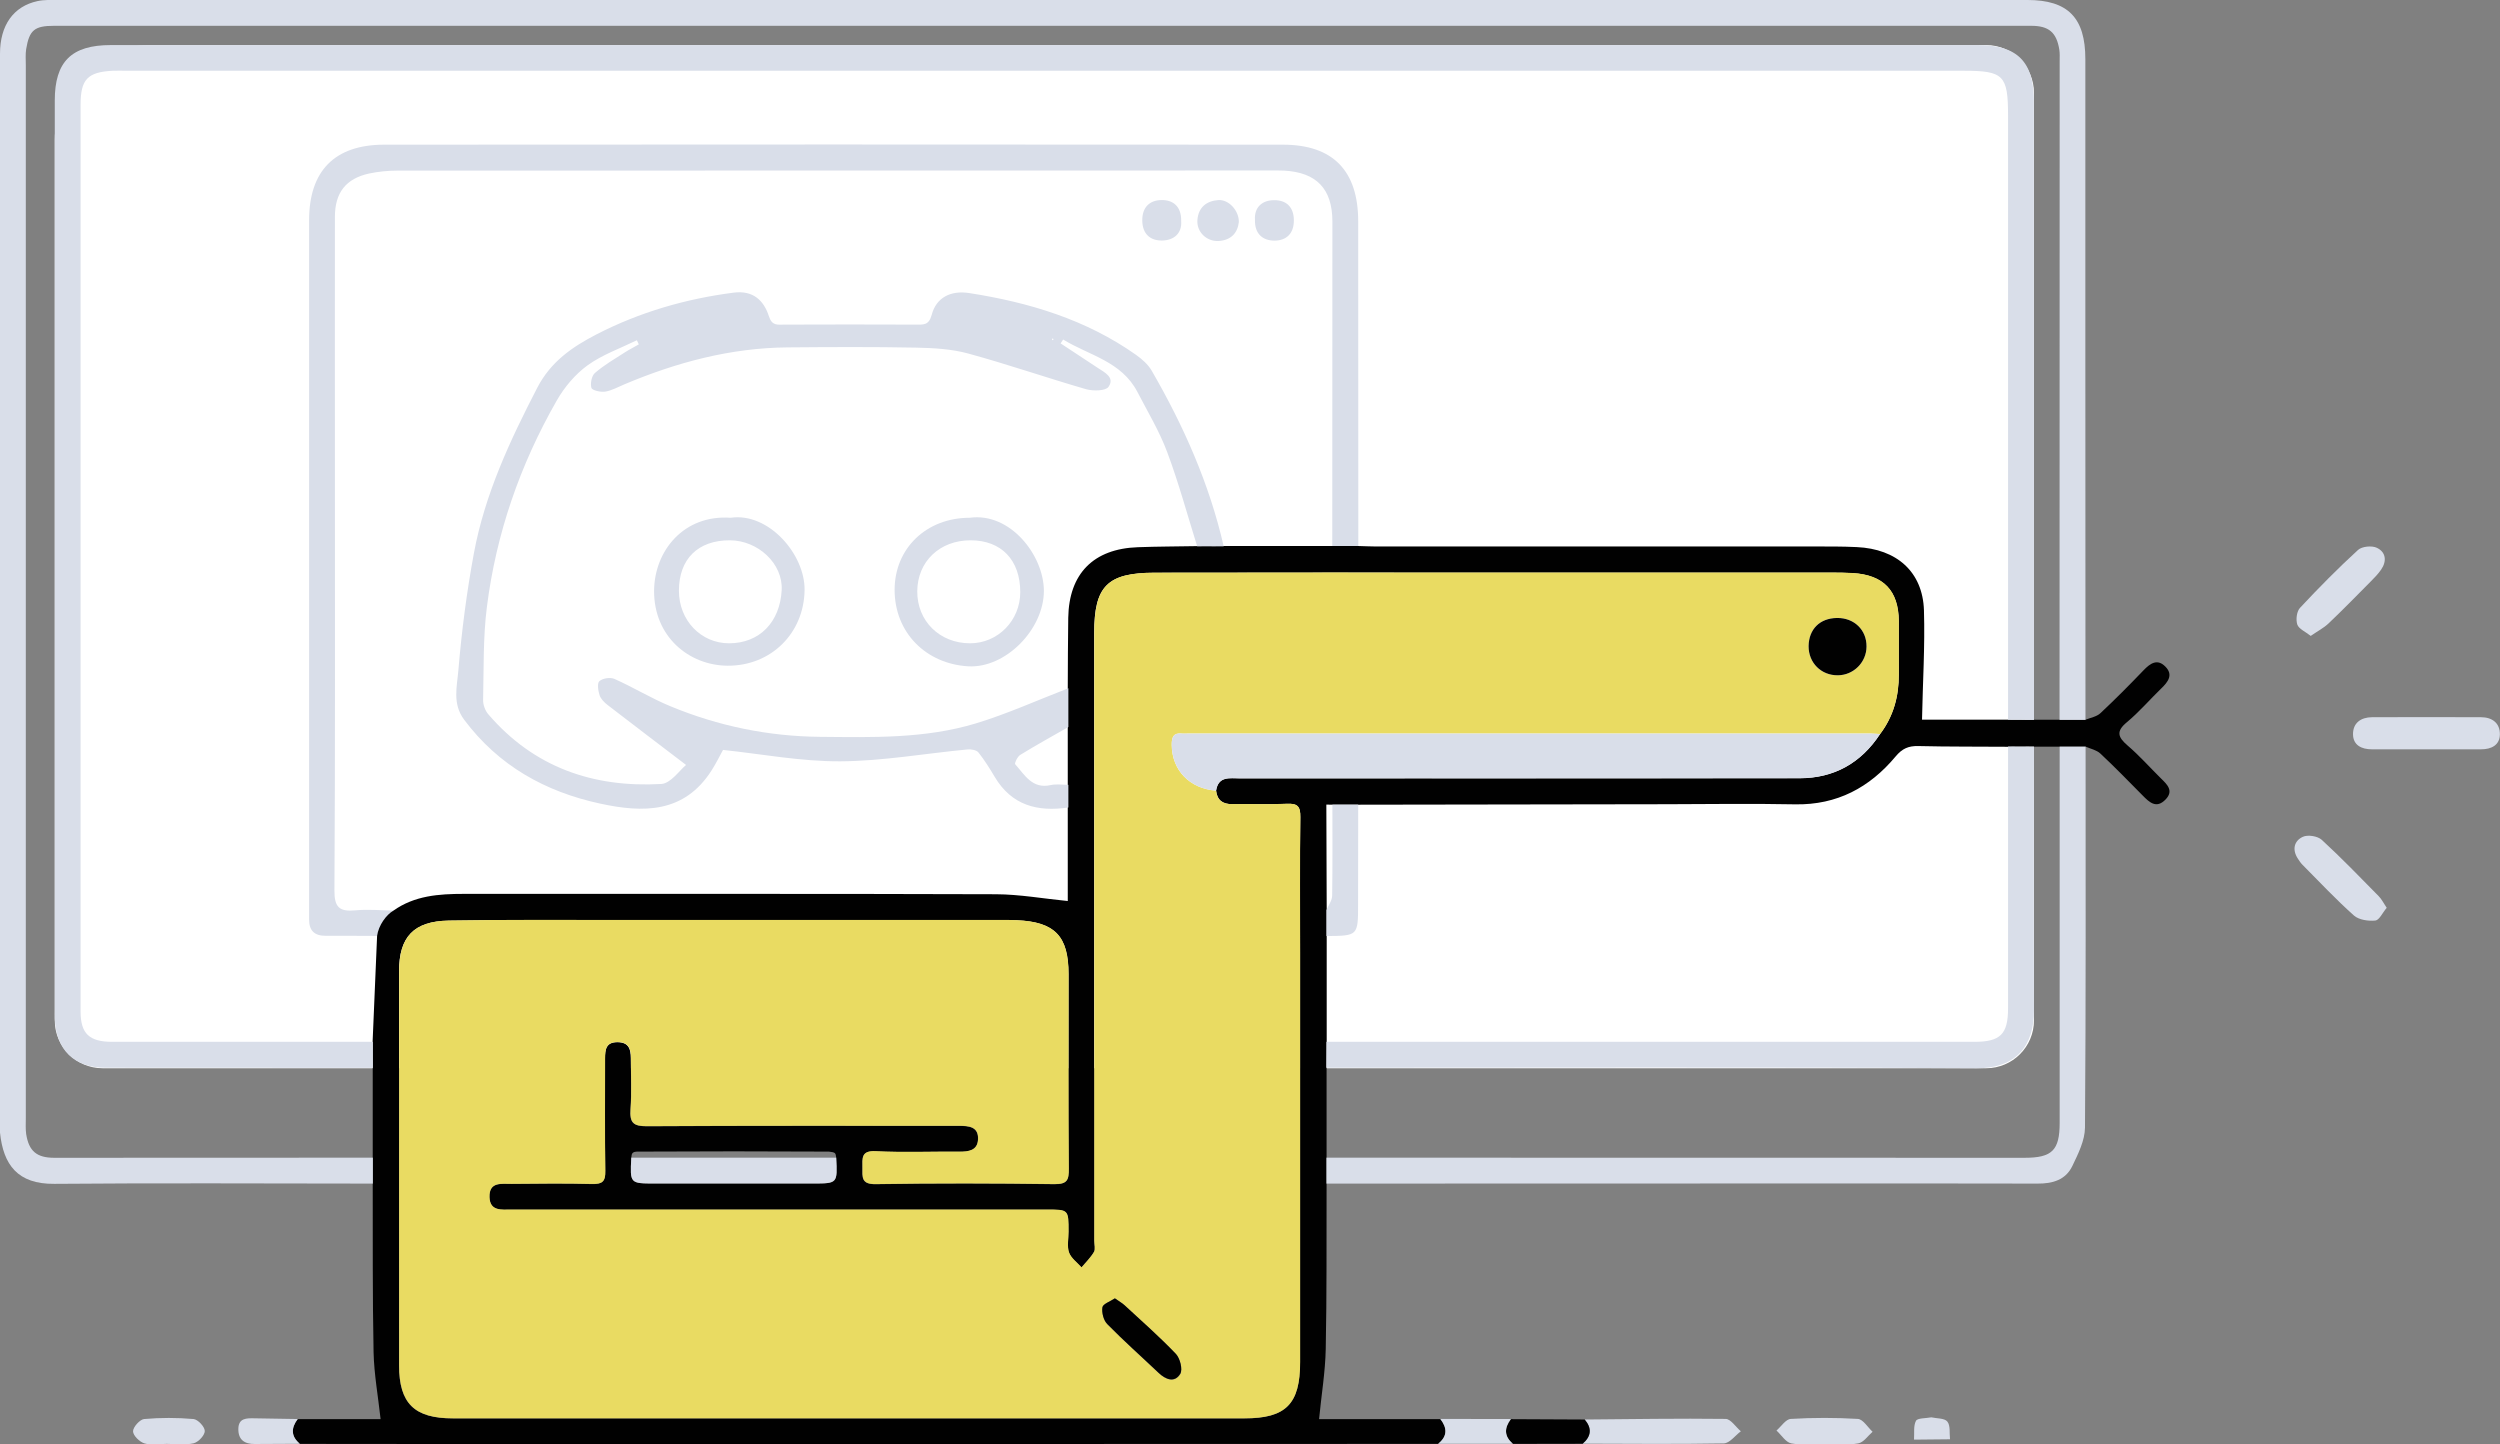 <?xml version="1.0" encoding="utf-8"?>
<!-- Generator: Adobe Illustrator 24.1.2, SVG Export Plug-In . SVG Version: 6.00 Build 0)  -->
<svg version="1.1" id="Layer_1" xmlns="http://www.w3.org/2000/svg" xmlns:xlink="http://www.w3.org/1999/xlink" x="0px" y="0px"
	 viewBox="0 0 206.32 119.21" style="enable-background:new 0 0 206.32 119.21;" xml:space="preserve">
<rect x="0" y="0" width="206.32" height="119.21" fill="#808080" stroke="none"/>
<style type="text/css">
	.st0{fill:#FFFFFF;}
	.st1{fill:#D9DEE9;}
	.st2{fill:#010101;}
	.st3{fill:#E9DB62;}
</style>
<path class="st0" d="M163.91,88.16H8.47c-2.18,0-3.95-1.77-3.95-3.95V11.54c0-4.32,3.5-7.82,7.82-7.82h151.57
	c2.18,0,3.95,1.77,3.95,3.95v76.54C167.86,86.39,166.09,88.16,163.91,88.16z"/>
<g>
	<path class="st1" d="M109.95,45.08c0-8.93,0.01-17.87,0.01-26.8c0-2.69-1.31-4.06-4-4.2c-0.4-0.02-0.8-0.01-1.19-0.01
		c-23.99,0-47.97,0-71.96,0.01c-0.79,0-1.59,0.08-2.35,0.24c-1.91,0.42-2.82,1.58-2.82,3.57c-0.01,6.94,0,13.89,0,20.83
		c0,11.59,0.03,23.18-0.04,34.76c-0.01,1.4,0.41,1.77,1.72,1.65c1.05-0.1,2.12,0,3.18,0.02c-0.45,0.7-0.9,1.4-1.35,2.09
		c-1.42,0-2.83-0.02-4.25-0.01c-0.93,0.01-1.4-0.41-1.39-1.36c0-0.27,0-0.53,0-0.8c0-18.96,0-37.93,0-56.89
		c0-4.06,2.09-6.23,6.18-6.24c24.73-0.02,49.45-0.02,74.18,0c4.15,0,6.22,2.16,6.22,6.33c0,8.93,0,17.86,0.01,26.79
		C111.37,45.08,110.66,45.08,109.95,45.08z"/>
	<path class="st2" d="M118.69,119.16c-24.28,0.01-48.57,0.01-72.85,0.02c-7.03,0-14.07-0.01-21.1-0.02
		c-0.75-0.62-0.72-1.31-0.18-2.04c2.38,0,4.75,0,6.85,0c-0.21-1.91-0.54-3.72-0.58-5.53c-0.09-4.63-0.06-9.27-0.07-13.91
		c0-0.71,0-1.42,0-2.14c0-2.47,0-4.95,0-7.42c0-0.71,0-1.42-0.01-2.14c0.12-2.91,0.25-5.83,0.37-8.74c0.12-0.88,0.76-1.75,1.35-2.09
		c1.75-1.24,3.75-1.38,5.81-1.38c14.64,0.01,29.27-0.02,43.91,0.03c1.99,0.01,3.97,0.37,5.93,0.56c0-2.37,0-5.06,0-7.75
		c0-0.62,0-1.25,0-1.87c0-1.59,0-3.17,0-4.76c0-1.07,0-2.14,0-3.2c0.01-1.93,0.01-3.87,0.04-5.8c0.06-3.64,2.08-5.69,5.74-5.82
		c1.63-0.06,3.26-0.06,4.88-0.09c0.71,0,1.42,0,2.14-0.01c3.01,0,6.01,0,9.02,0c0.71,0,1.43,0,2.14,0c0.49,0.01,0.97,0.04,1.46,0.04
		c11.99,0,23.98,0,35.98,0c1.24,0,2.48-0.01,3.71,0.05c3.31,0.15,5.45,2.05,5.55,5.22c0.09,2.98-0.1,5.97-0.16,9.02
		c2.18,0,4.64,0,7.1,0c0.71,0,1.43,0,2.14,0.01c0.7,0,1.41,0,2.11,0c0.71,0,1.43,0,2.14,0c0.41-0.17,0.92-0.25,1.23-0.54
		c1.23-1.15,2.41-2.34,3.57-3.55c0.55-0.57,1.13-0.97,1.79-0.3c0.68,0.68,0.22,1.27-0.33,1.8c-0.95,0.92-1.82,1.94-2.84,2.79
		c-0.91,0.75-0.75,1.23,0.05,1.92c0.97,0.83,1.83,1.8,2.74,2.7c0.52,0.51,1.11,1.04,0.39,1.77c-0.76,0.78-1.34,0.21-1.89-0.35
		c-1.15-1.16-2.29-2.34-3.48-3.45c-0.31-0.29-0.8-0.39-1.21-0.57c-0.71,0-1.43,0-2.14,0c-0.7,0-1.41,0-2.11,0
		c-0.71,0-1.43,0-2.14,0.01c-2.47-0.02-4.95,0-7.42-0.06c-0.81-0.02-1.33,0.2-1.88,0.86c-2.14,2.56-4.83,4.01-8.28,3.95
		c-3.53-0.07-7.07-0.02-10.6-0.01c-8.48,0.01-16.97,0.03-25.45,0.04c-0.71,0-1.43,0-2.14,0l-0.51-0.01c0,0,0.02,6.06,0.03,8.72
		c0,0.71,0,1.42,0,2.14c0,2.91,0,5.83,0,8.74c0,0.71,0,1.42-0.01,2.14c0,2.47,0,4.95,0,7.42c0,0.71,0,1.42,0,2.14
		c-0.01,4.55,0.02,9.1-0.07,13.65c-0.04,1.9-0.36,3.79-0.55,5.77c3.14,0,6.58,0,10.03,0C119.44,117.85,119.48,118.54,118.69,119.16z
		 M52.1,95.54c-0.11,2.13-0.11,2.13,1.92,2.13c4.36,0,8.71,0,13.07,0c2.03,0,2.03,0,1.92-2.13c-0.05-0.38-0.04-0.44-0.6-0.5
		c-5.23-0.03-10.47-0.03-15.7,0C52.12,95.02,52.14,95.23,52.1,95.54z M100.36,65.25c0.19-1.23,1.15-1.01,1.96-1.01
		c15.39-0.01,30.79,0,46.18-0.01c2.85,0,5.08-1.25,6.65-3.64c1.11-1.46,1.56-3.13,1.55-4.94c-0.01-1.46,0.01-2.92,0-4.38
		c-0.02-2.52-1.26-3.81-3.8-3.97c-0.57-0.03-1.15-0.04-1.72-0.04c-9.16,0-18.32,0-27.49,0c-9.47,0-18.94-0.01-28.42,0.01
		c-3.89,0.01-4.97,1.11-4.97,4.97c0,16.72,0,33.44,0,50.16c0,0.31,0.11,0.68-0.02,0.92c-0.27,0.47-0.68,0.86-1.03,1.28
		c-0.36-0.41-0.87-0.76-1.03-1.23c-0.18-0.51-0.04-1.14-0.04-1.71c0-1.83,0-1.83-1.78-1.83c-14.74,0-29.48,0-44.22,0
		c-0.79,0-1.75,0.15-1.79-1.02c-0.04-1.31,1.01-1.09,1.82-1.1c2.21-0.02,4.43-0.05,6.64,0.01c0.86,0.02,1.11-0.21,1.1-1.09
		c-0.05-3.1-0.02-6.19-0.02-9.29c0-0.72,0.07-1.34,1.04-1.33c0.91,0.01,1.09,0.56,1.09,1.31c0,1.42,0.07,2.84-0.03,4.24
		c-0.08,1.08,0.21,1.39,1.35,1.39c8.59-0.05,17.17-0.03,25.76-0.03c0.8,0,1.62,0.06,1.57,1.11c-0.04,0.93-0.78,1.02-1.55,1.02
		c-2.3-0.02-4.61,0.08-6.9-0.04c-1.22-0.06-1.09,0.6-1.09,1.36c0,0.78-0.11,1.38,1.1,1.36c4.91-0.08,9.83-0.07,14.74,0
		c1.06,0.01,1.2-0.34,1.19-1.27c-0.04-5.35-0.02-10.7-0.02-16.06c0-3.14-1.12-4.31-4.27-4.45c-0.44-0.02-0.88-0.02-1.33-0.02
		c-10.58,0-21.16,0-31.74,0c-4.6,0-9.21-0.03-13.81,0.05c-2.9,0.05-4.1,1.35-4.1,4.19c0,10.84,0,21.67,0,32.51
		c0,3.15,1.26,4.38,4.44,4.38c21.78,0,43.55,0,65.33,0c3.42,0,4.59-1.18,4.59-4.64c0-11.28,0-22.56,0-33.84
		c0-3.72-0.03-7.43,0.02-11.15c0.01-0.87-0.23-1.13-1.1-1.09c-1.5,0.07-3.01,0-4.51,0.03C100.92,66.37,100.45,66.05,100.36,65.25z"
		/>
	<path class="st1" d="M172.11,59.41c-0.71,0-1.43,0-2.14,0c0-18.13,0-36.26,0.01-54.39c0-0.31,0.02-0.62-0.03-0.93
		c-0.23-1.42-0.87-1.96-2.32-1.96c-54.39,0-108.77,0-163.16,0c-1.62,0-2.05,0.35-2.31,1.92C2.09,4.48,2.13,4.93,2.13,5.37
		c0,28.97,0,57.93,0,86.9c0,0.44-0.03,0.89,0.03,1.32c0.22,1.41,0.87,1.96,2.32,1.96c8.76,0,17.52,0,26.29-0.01
		c0,0.71,0,1.42,0,2.14c-8.76,0-17.53-0.06-26.29,0.02C1.46,97.73,0.27,96.13,0,93.47c-0.02-0.18,0-0.35,0-0.53c0-29.5,0-59,0-88.5
		c0-2.36,1.11-3.92,3.1-4.35C3.65-0.03,4.24,0,4.81,0c54.17,0,108.34,0,162.51,0c3.34,0,4.78,1.46,4.78,4.88c0,7.87,0,15.74,0,23.62
		C172.1,38.8,172.11,49.11,172.11,59.41z"/>
	<path class="st1" d="M109.47,97.68c0-0.71,0-1.42,0-2.14c19.21,0,38.41,0,57.62,0.01c2.26,0,2.89-0.61,2.89-2.88
		c0-10.35,0-20.7,0-31.05c0.71,0,1.43,0,2.14,0c0,10.48,0.03,20.96-0.05,31.44c-0.01,1.06-0.56,2.16-1.04,3.16
		c-0.55,1.16-1.64,1.47-2.88,1.46c-6.81-0.02-13.63-0.01-20.44-0.01C134.95,97.68,122.21,97.68,109.47,97.68z"/>
	<path class="st1" d="M200.25,61.84c-1.5,0-3,0-4.5,0c-0.86,0-1.55-0.34-1.56-1.24c-0.01-0.92,0.63-1.4,1.56-1.41c3-0.01,6-0.01,9,0
		c0.93,0,1.57,0.49,1.56,1.41c-0.01,0.9-0.7,1.24-1.56,1.24C203.25,61.84,201.75,61.84,200.25,61.84z"/>
	<path class="st1" d="M130.78,117.15c3.88-0.03,7.76-0.1,11.64-0.05c0.42,0.01,0.83,0.67,1.25,1.02c-0.47,0.35-0.93,0.99-1.41,1
		c-3.88,0.07-7.76,0.03-11.64,0.02C131.33,118.53,131.4,117.87,130.78,117.15z"/>
	<path class="st1" d="M190.7,52.48c-0.44-0.35-0.99-0.58-1.11-0.94c-0.13-0.4-0.05-1.09,0.23-1.38c1.53-1.64,3.12-3.25,4.78-4.77
		c0.32-0.3,1.15-0.38,1.56-0.18c0.74,0.35,0.84,1.09,0.35,1.8c-0.25,0.36-0.56,0.68-0.87,0.99c-1.15,1.16-2.29,2.33-3.47,3.45
		C191.77,51.83,191.26,52.09,190.7,52.48z"/>
	<path class="st1" d="M196.97,74.92c-0.34,0.4-0.61,1.01-0.93,1.05c-0.58,0.06-1.36-0.05-1.77-0.41c-1.48-1.32-2.84-2.77-4.24-4.18
		c-0.15-0.15-0.28-0.34-0.4-0.53c-0.48-0.74-0.3-1.46,0.42-1.79c0.41-0.19,1.22-0.06,1.56,0.25c1.62,1.49,3.16,3.08,4.7,4.65
		C196.55,74.2,196.7,74.52,196.97,74.92z"/>
	<path class="st1" d="M150.6,119.17c-0.93,0-1.87,0.12-2.77-0.05c-0.46-0.09-0.81-0.69-1.22-1.06c0.39-0.34,0.77-0.94,1.18-0.96
		c1.84-0.11,3.7-0.11,5.54,0c0.42,0.03,0.81,0.69,1.21,1.06c-0.39,0.34-0.75,0.89-1.19,0.96
		C152.47,119.28,151.53,119.17,150.6,119.17z"/>
	<path class="st2" d="M130.78,117.15c0.61,0.72,0.55,1.38-0.17,2c-1.92,0-3.83,0.01-5.75,0.01c-0.75-0.62-0.72-1.31-0.17-2.04
		C126.72,117.13,128.75,117.14,130.78,117.15z"/>
	<path class="st1" d="M13.75,119.16c-0.62,0-1.27,0.13-1.83-0.04c-0.4-0.12-0.94-0.65-0.94-1s0.56-0.97,0.91-1.01
		c1.35-0.12,2.73-0.12,4.08,0c0.36,0.03,0.93,0.64,0.93,0.99s-0.53,0.92-0.92,1.01C15.27,119.28,14.5,119.16,13.75,119.16z"/>
	<path class="st1" d="M124.69,117.11c-0.55,0.73-0.57,1.42,0.17,2.04c-2.06,0-4.12,0-6.18,0c0.79-0.62,0.76-1.31,0.18-2.05
		C120.81,117.11,122.75,117.11,124.69,117.11z"/>
	<path class="st1" d="M24.57,117.11c-0.55,0.73-0.57,1.42,0.18,2.04c-1.24,0.01-2.48,0.01-3.72,0.02c-0.84,0.01-1.37-0.34-1.36-1.24
		c0.01-0.91,0.68-0.89,1.32-0.88C22.18,117.07,23.37,117.09,24.57,117.11z"/>
	<path class="st1" d="M159.39,116.97c0.44,0.1,1.09,0.06,1.32,0.35c0.27,0.34,0.16,0.96,0.22,1.46c-0.99,0.01-1.98,0.02-2.97,0.03
		c0.04-0.53-0.06-1.13,0.16-1.55C158.25,117.02,158.91,117.06,159.39,116.97z"/>
	<path class="st3" d="M100.36,65.25c0.09,0.81,0.56,1.13,1.35,1.11c1.5-0.02,3.01,0.04,4.51-0.03c0.87-0.04,1.11,0.22,1.1,1.09
		c-0.05,3.71-0.02,7.43-0.02,11.15c0,11.28,0,22.56,0,33.84c0,3.46-1.17,4.64-4.59,4.64c-21.78,0-43.55,0-65.33,0
		c-3.18,0-4.44-1.23-4.44-4.38c-0.01-10.84,0-21.67,0-32.51c0-2.84,1.2-4.14,4.1-4.19c4.6-0.08,9.21-0.05,13.81-0.05
		c10.58,0,21.16,0,31.74,0c0.44,0,0.89,0,1.33,0.02c3.14,0.14,4.27,1.31,4.27,4.45c0,5.35-0.02,10.7,0.02,16.06
		c0.01,0.93-0.13,1.28-1.19,1.27c-4.91-0.07-9.83-0.08-14.74,0c-1.21,0.02-1.1-0.58-1.1-1.36c0-0.77-0.13-1.42,1.09-1.36
		c2.3,0.12,4.6,0.02,6.9,0.04c0.77,0.01,1.51-0.09,1.55-1.02c0.05-1.06-0.77-1.11-1.57-1.11c-8.59,0-17.17-0.02-25.76,0.03
		c-1.13,0.01-1.42-0.3-1.35-1.39c0.1-1.41,0.02-2.83,0.03-4.24c0-0.75-0.18-1.3-1.09-1.31c-0.97-0.01-1.04,0.61-1.04,1.33
		c0,3.1-0.03,6.19,0.02,9.29c0.02,0.88-0.23,1.11-1.1,1.09c-2.21-0.06-4.43-0.03-6.64-0.01c-0.81,0.01-1.86-0.21-1.82,1.1
		c0.04,1.17,1,1.02,1.79,1.02c14.74,0,29.48,0,44.22,0c1.78,0,1.78,0,1.78,1.83c0,0.58-0.14,1.2,0.04,1.71
		c0.17,0.47,0.67,0.83,1.03,1.23c0.35-0.42,0.76-0.81,1.03-1.28c0.13-0.23,0.02-0.61,0.02-0.92c0-16.72,0-33.44,0-50.16
		c0-3.86,1.07-4.96,4.97-4.97c9.47-0.02,18.94-0.01,28.42-0.01c9.16,0,18.32,0,27.49,0c0.57,0,1.15,0.01,1.72,0.04
		c2.54,0.15,3.78,1.45,3.8,3.97c0.01,1.46-0.01,2.92,0,4.38c0.01,1.81-0.44,3.48-1.55,4.94c-0.26-0.01-0.53-0.04-0.79-0.04
		c-18.8,0-37.6,0-56.4,0c-0.13,0-0.27,0.01-0.4,0c-0.74-0.09-0.88,0.31-0.87,0.95C96.72,63.57,98.18,65.09,100.36,65.25z M151.6,51
		c-1.42,0.02-2.32,0.92-2.34,2.32c-0.01,1.38,1.04,2.43,2.42,2.41c1.29-0.01,2.35-1.07,2.36-2.36
		C154.06,51.99,153.02,50.98,151.6,51z M92.01,107.15c-0.39,0.26-0.98,0.46-1.02,0.75c-0.07,0.44,0.09,1.08,0.4,1.39
		c1.36,1.38,2.82,2.68,4.23,4.02c0.59,0.56,1.32,0.85,1.79,0.09c0.22-0.36-0.02-1.29-0.36-1.65c-1.34-1.41-2.8-2.69-4.23-4.01
		C92.59,107.52,92.33,107.38,92.01,107.15z"/>
	<path class="st1" d="M30.77,88.13c-7.35,0-14.69-0.01-22.04-0.01c-2.6,0-4.1-1.44-4.21-4.06c-0.01-0.26,0-0.53,0-0.8
		c0-24.99,0-49.97,0-74.96c0-3.21,1.37-4.58,4.62-4.58c51.37,0,102.75,0,154.12,0c3.23,0,4.59,1.38,4.59,4.61
		c0,17.03,0.01,34.05,0.01,51.08c-0.71,0-1.43,0-2.14-0.01c0-16.63,0-33.26,0-49.89c0-3.29-0.38-3.67-3.62-3.67
		c-15.53,0-31.07,0-46.6,0c-35.01,0-70.01,0-105.02,0c-0.4,0-0.8-0.02-1.19,0c-2.06,0.11-2.64,0.71-2.64,2.8
		c0,24.94,0,49.89,0,74.83c0,1.83,0.71,2.51,2.61,2.51c7.17,0,14.34,0,21.51,0C30.76,86.7,30.77,87.41,30.77,88.13z"/>
	<path class="st1" d="M98.8,45.08c-0.81-2.59-1.52-5.22-2.47-7.76c-0.64-1.72-1.61-3.33-2.46-4.97c-1.32-2.54-4-3.02-6.13-4.33
		c-0.07,0.11-0.14,0.22-0.21,0.32c1.01,0.67,2.03,1.34,3.05,2.01c0.59,0.39,1.45,0.8,0.9,1.58c-0.24,0.34-1.27,0.35-1.85,0.19
		c-3.25-0.94-6.45-2.05-9.71-2.94c-1.38-0.38-2.87-0.46-4.31-0.49c-3.54-0.07-7.08-0.05-10.62-0.02c-4.69,0.04-9.14,1.23-13.44,3.04
		c-0.53,0.22-1.05,0.52-1.6,0.61c-0.37,0.06-1.07-0.1-1.14-0.3c-0.11-0.37,0.02-1.01,0.29-1.24c0.76-0.66,1.65-1.17,2.5-1.72
		c0.36-0.23,0.75-0.42,1.12-0.64c-0.05-0.11-0.11-0.23-0.16-0.34c-1.37,0.67-2.85,1.19-4.07,2.07c-1.02,0.74-1.92,1.81-2.55,2.92
		c-3.03,5.3-5,10.99-5.76,17.04c-0.32,2.53-0.25,5.1-0.31,7.66c-0.01,0.39,0.17,0.88,0.43,1.18c3.76,4.38,8.66,6.07,14.28,5.75
		c0.78-0.05,1.51-1.14,2.04-1.57c-2.24-1.71-4.37-3.32-6.48-4.95c-0.27-0.21-0.56-0.5-0.66-0.81c-0.12-0.37-0.21-0.99-0.01-1.16
		c0.28-0.24,0.9-0.33,1.24-0.18c1.57,0.7,3.05,1.61,4.63,2.26c3.94,1.63,8.06,2.48,12.34,2.52c4.33,0.04,8.67,0.16,12.86-1.11
		c2.6-0.79,5.09-1.92,7.63-2.9c0,1.07,0,2.14,0,3.2c-1.33,0.76-2.67,1.5-3.97,2.3c-0.23,0.14-0.49,0.69-0.42,0.77
		c0.79,0.88,1.41,2.07,2.94,1.72c0.46-0.1,0.96-0.02,1.45-0.02c0,0.62,0,1.25,0,1.87c-2.54,0.38-4.68-0.17-6.08-2.53
		c-0.41-0.69-0.84-1.38-1.34-2.01c-0.16-0.2-0.6-0.28-0.9-0.25c-3.5,0.33-6.99,0.96-10.49,0.98c-3.27,0.02-6.54-0.61-9.69-0.94
		c-0.26,0.47-0.56,1.09-0.93,1.67c-2.27,3.58-5.67,3.53-9.21,2.76c-4.54-0.98-8.39-3.13-11.23-6.93c-0.98-1.31-0.58-2.75-0.47-4.08
		c0.27-3.23,0.69-6.46,1.28-9.65c0.9-4.86,2.97-9.29,5.23-13.66c1.12-2.16,2.89-3.37,4.9-4.41c3.56-1.83,7.35-2.93,11.32-3.44
		c1.59-0.2,2.47,0.64,2.89,1.93c0.26,0.83,0.71,0.71,1.28,0.71c3.61-0.01,7.22-0.02,10.82,0c0.65,0,1.1,0.08,1.34-0.8
		c0.37-1.42,1.55-2.05,3.12-1.8c4.92,0.77,9.62,2.18,13.75,5.1c0.49,0.35,0.98,0.78,1.28,1.29c2.64,4.56,4.77,9.35,5.95,14.51
		C100.22,45.08,99.51,45.08,98.8,45.08z M86.93,27.97c-0.03-0.01-0.06-0.02-0.09-0.04c0,0.05-0.01,0.09-0.01,0.14
		c0.03-0.01,0.07,0,0.1-0.02C86.93,28.03,86.93,27.99,86.93,27.97z"/>
	<path class="st1" d="M100.36,65.25c-2.17-0.16-3.63-1.68-3.66-3.76c-0.01-0.64,0.13-1.04,0.87-0.95c0.13,0.02,0.27,0,0.4,0
		c18.8,0,37.6,0,56.4,0c0.26,0,0.53,0.03,0.79,0.04c-1.57,2.39-3.8,3.64-6.65,3.64c-15.39,0.02-30.79,0.01-46.18,0.01
		C101.51,64.24,100.55,64.02,100.36,65.25z"/>
	<path class="st1" d="M167.86,61.62c0,7.25-0.03,14.51,0,21.76c0.01,2.9-1.45,4.8-4.75,4.78c-17.88-0.1-35.77-0.04-53.65-0.04
		c0-0.71,0-1.42,0.01-2.14c17.83,0,35.66,0,53.48,0c2.13,0,2.77-0.63,2.77-2.75c0-7.21,0-14.41,0-21.62
		C166.43,61.62,167.15,61.62,167.86,61.62z"/>
	<path class="st1" d="M69.01,95.54c0.11,2.13,0.11,2.13-1.92,2.13c-4.36,0-8.71,0-13.07,0c-2.03,0-2.03,0-1.92-2.13
		C57.74,95.54,63.37,95.54,69.01,95.54z"/>
	<path class="st1" d="M112.09,66.4c0,2.73-0.01,5.47-0.01,8.2c0,2.63,0,2.63-2.61,2.65c0-0.71,0-1.42,0-2.14
		c0.16-0.39,0.46-0.78,0.47-1.18c0.04-2.51,0.02-5.02,0.02-7.53C110.66,66.4,111.37,66.4,112.09,66.4z"/>
	<path class="st2" d="M151.6,51c1.42-0.02,2.46,0.99,2.44,2.37c-0.01,1.29-1.07,2.35-2.36,2.36c-1.38,0.02-2.43-1.03-2.42-2.41
		C149.28,51.93,150.18,51.02,151.6,51z"/>
	<path class="st2" d="M92.01,107.15c0.32,0.23,0.59,0.38,0.8,0.57c1.43,1.32,2.89,2.61,4.23,4.01c0.35,0.37,0.58,1.29,0.36,1.65
		c-0.47,0.76-1.2,0.47-1.79-0.09c-1.41-1.34-2.87-2.63-4.23-4.02c-0.31-0.31-0.47-0.95-0.4-1.39
		C91.03,107.61,91.62,107.41,92.01,107.15z"/>
	<path class="st1" d="M102.24,18.32c-0.1,0.9-0.64,1.51-1.68,1.57c-0.99,0.05-1.82-0.76-1.74-1.74c0.08-1.04,0.75-1.57,1.74-1.64
		C101.4,16.46,102.25,17.37,102.24,18.32z"/>
	<path class="st1" d="M103.57,18.15c-0.07-1.07,0.62-1.63,1.58-1.63c0.96-0.01,1.62,0.52,1.63,1.65c0.01,1.12-0.63,1.68-1.59,1.69
		C104.23,19.86,103.54,19.32,103.57,18.15z"/>
	<path class="st1" d="M97.48,18.23c0.08,1.03-0.6,1.6-1.56,1.62c-0.95,0.02-1.63-0.5-1.65-1.63c-0.02-1.12,0.61-1.69,1.57-1.71
		C96.8,16.49,97.5,17.02,97.48,18.23z"/>
	<path class="st1" d="M60.3,42.73c3.12-0.46,6.15,3.02,6.1,5.98c-0.05,3.54-2.76,6.25-6.35,6.23c-3.18-0.02-6.09-2.39-6.07-6.19
		C54.01,45.44,56.44,42.46,60.3,42.73z M56.03,48.75c0,2.44,1.81,4.34,4.14,4.34c2.52,0,4.2-1.76,4.34-4.38
		c0.12-2.2-1.96-4.11-4.27-4.12C57.6,44.58,56.03,46.14,56.03,48.75z"/>
	<path class="st1" d="M80.03,42.73c3.34-0.46,6.11,3.09,6.12,6.03c0,3.18-3.16,6.4-6.24,6.23c-3.46-0.2-6.08-2.75-6.08-6.32
		C73.84,45.24,76.46,42.73,80.03,42.73z M80.1,44.59c-2.55,0-4.38,1.75-4.4,4.2c-0.02,2.46,1.85,4.3,4.36,4.3
		c2.29,0,4.14-1.88,4.14-4.22C84.2,46.22,82.64,44.59,80.1,44.59z"/>
</g>
<path class="st2" d="M30.85,76.5"/>
</svg>
